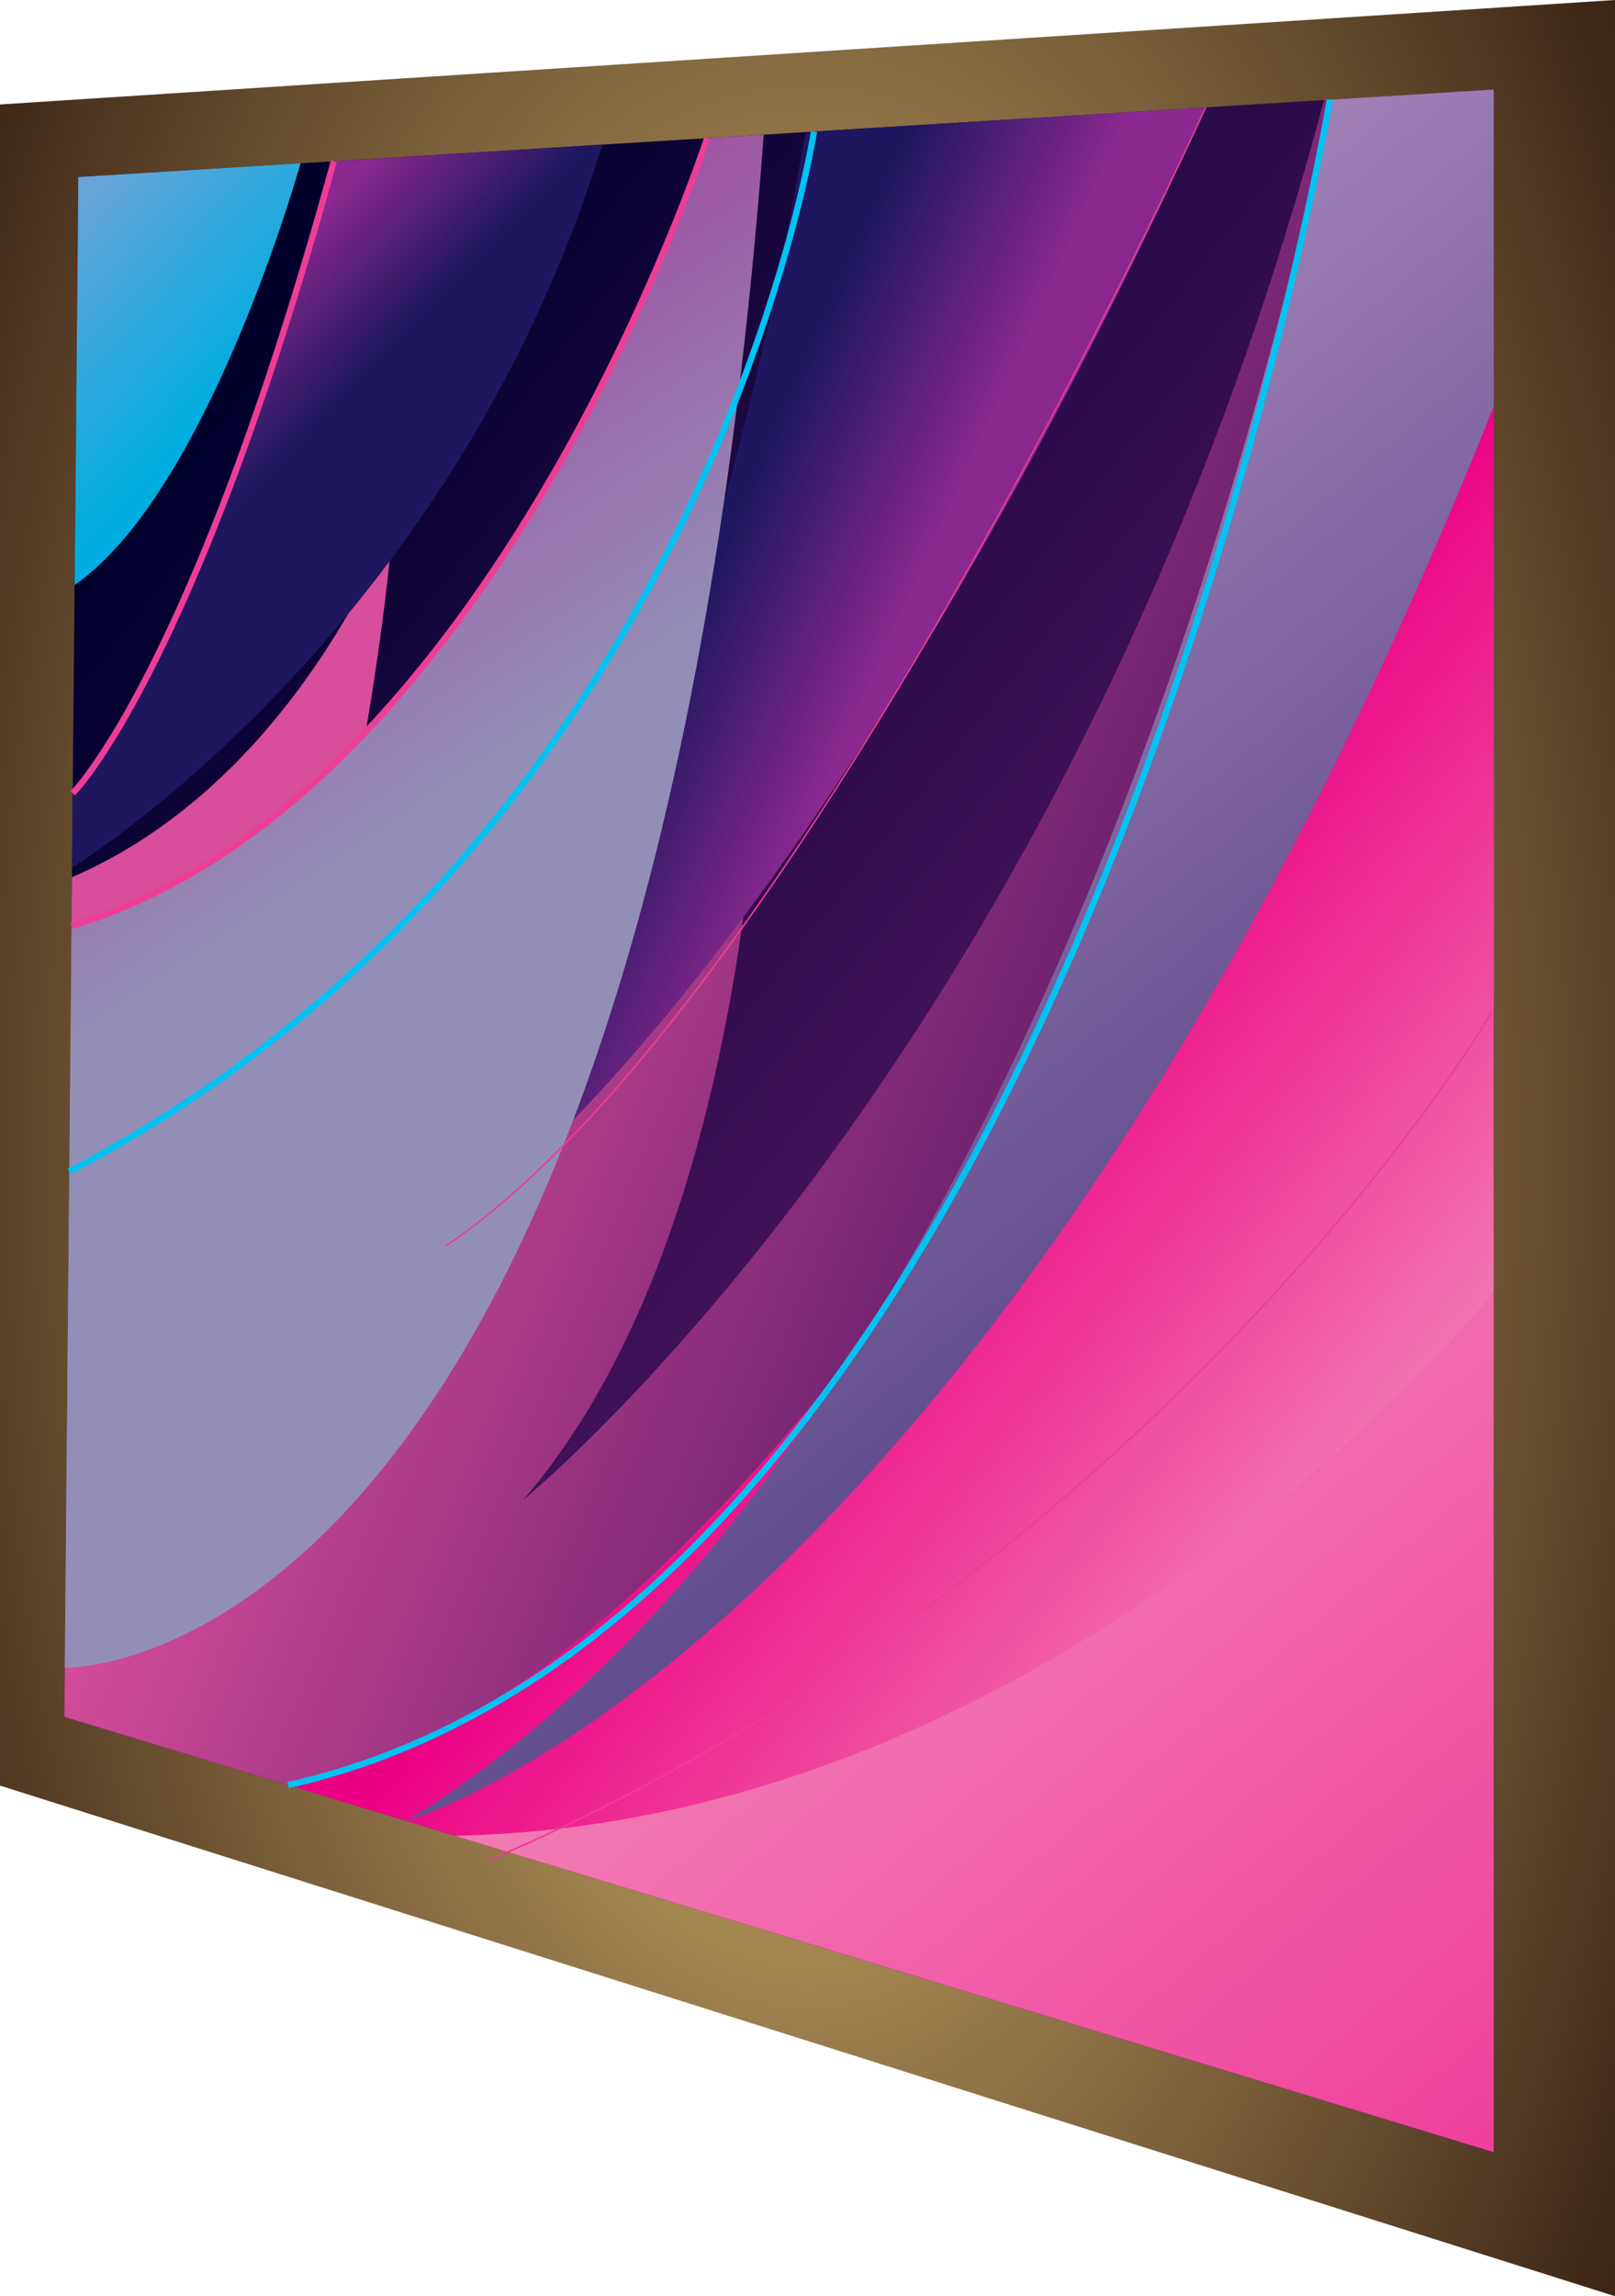 <?xml version="1.0" encoding="utf-8"?>
<!-- Generator: Adobe Illustrator 16.0.0, SVG Export Plug-In . SVG Version: 6.00 Build 0)  -->
<!DOCTYPE svg PUBLIC "-//W3C//DTD SVG 1.1//EN" "http://www.w3.org/Graphics/SVG/1.1/DTD/svg11.dtd">
<svg version="1.1" id="Layer_1" xmlns="http://www.w3.org/2000/svg" xmlns:xlink="http://www.w3.org/1999/xlink" x="0px" y="0px"
	 width="258.765px" height="367.789px" viewBox="0 0 258.765 367.789" enable-background="new 0 0 258.765 367.789"
	 xml:space="preserve">
<radialGradient id="SVGID_1_" cx="129.382" cy="183.894" r="158.992" gradientTransform="matrix(1 0 0 2 0 -183.894)" gradientUnits="userSpaceOnUse">
	<stop  offset="0" style="stop-color:#F7D777"/>
	<stop  offset="0.155" style="stop-color:#D6B769"/>
	<stop  offset="0.478" style="stop-color:#947749"/>
	<stop  offset="0.938" style="stop-color:#452D1B"/>
	<stop  offset="1" style="stop-color:#3C2415"/>
</radialGradient>
<polygon fill="url(#SVGID_1_)" points="258.765,367.789 0,286.005 0,16.734 258.765,0 "/>
<g>
	<linearGradient id="SVGID_2_" gradientUnits="userSpaceOnUse" x1="335.533" y1="312.066" x2="28.023" y2="67.77">
		<stop  offset="0" style="stop-color:#D94E9C"/>
		<stop  offset="0.498" style="stop-color:#521663"/>
		<stop  offset="0.988" style="stop-color:#00002D"/>
	</linearGradient>
	<polygon fill="url(#SVGID_2_)" points="239.332,344.729 10.312,274.998 12.545,28.349 239.332,14.34 	"/>
	<linearGradient id="SVGID_3_" gradientUnits="userSpaceOnUse" x1="63.947" y1="124.748" x2="326.236" y2="234.179">
		<stop  offset="0" style="stop-color:#D94E9C"/>
		<stop  offset="0.498" style="stop-color:#521663"/>
		<stop  offset="0.988" style="stop-color:#00002D"/>
	</linearGradient>
	<path fill="url(#SVGID_3_)" d="M239.332,159.175c-40.156,79.767-91.514,104.977-91.514,104.977
		c55.334-62.987,66.533-198.208,68.649-248.399l-4.318,0.267C171.336,169.195,83.848,240.228,83.848,240.228
		c47.079-54.722,38.306-171.417,38.306-171.417C86.349,183.565,21.03,210.023,21.03,210.023
		C55.726,178.481,62.913,84.552,62.913,84.552c-15.683,34.17-36.009,49.359-51.384,55.95l-1.218,134.496l229.021,69.73V159.175z"/>
	<linearGradient id="SVGID_4_" gradientUnits="userSpaceOnUse" x1="224.456" y1="207.247" x2="143.187" y2="142.684">
		<stop  offset="0" style="stop-color:#F389B8"/>
		<stop  offset="0.988" style="stop-color:#EC0083"/>
	</linearGradient>
	<path fill="url(#SVGID_4_)" d="M239.332,14.34l-6.891,0.426c-19.631,51.056-93.736,236.569-154.466,280.834l3.188,0.97
		c32.106-13.979,108.621-54.466,158.169-134.979V14.34z"/>
	<linearGradient id="SVGID_5_" gradientUnits="userSpaceOnUse" x1="234.779" y1="238.347" x2="150.215" y2="171.166">
		<stop  offset="0" style="stop-color:#F389B8"/>
		<stop  offset="0.988" style="stop-color:#EC0083"/>
	</linearGradient>
	<path fill="url(#SVGID_5_)" d="M239.332,206.974V44.561c-27.743,58.728-114.396,228.835-193.151,241.358l50.168,15.274
		C96.349,301.193,193.724,278.238,239.332,206.974z"/>
	<linearGradient id="SVGID_6_" gradientUnits="userSpaceOnUse" x1="92.833" y1="82.981" x2="274.96" y2="297.777">
		<stop  offset="0" style="stop-color:#AE8BC0"/>
		<stop  offset="1" style="stop-color:#1E1760"/>
	</linearGradient>
	<path fill="url(#SVGID_6_)" d="M239.332,65.117V14.34l-26.262,1.622c0,0-38.767,208.92-147.983,275.713
		C65.087,291.676,159.267,265.34,239.332,65.117z"/>
	<linearGradient id="SVGID_7_" gradientUnits="userSpaceOnUse" x1="122.207" y1="210.547" x2="339.319" y2="466.603">
		<stop  offset="0" style="stop-color:#F389B8"/>
		<stop  offset="0.988" style="stop-color:#EC0083"/>
	</linearGradient>
	<path fill="url(#SVGID_7_)" d="M239.332,206.974c0,0-68.233,85.172-166.484,87.065l166.484,50.689V206.974z"/>
	<defs>
		<filter id="Adobe_OpacityMaskFilter" filterUnits="userSpaceOnUse" x="71.476" y="17.189" width="121.715" height="180.959">
			<feFlood  style="flood-color:white;flood-opacity:1" result="back"/>
			<feBlend  in="SourceGraphic" in2="back" mode="normal"/>
		</filter>
	</defs>
	<mask maskUnits="userSpaceOnUse" x="71.476" y="17.189" width="121.715" height="180.959" id="SVGID_8_">
		<g filter="url(#Adobe_OpacityMaskFilter)">
			<defs>
				<filter id="Adobe_OpacityMaskFilter_1_" filterUnits="userSpaceOnUse" x="71.476" y="17.189" width="121.715" height="180.959">
					<feFlood  style="flood-color:white;flood-opacity:1" result="back"/>
					<feBlend  in="SourceGraphic" in2="back" mode="normal"/>
				</filter>
			</defs>
			<mask maskUnits="userSpaceOnUse" x="71.476" y="17.189" width="121.715" height="180.959" id="SVGID_8_">
				<g filter="url(#Adobe_OpacityMaskFilter_1_)">
				</g>
			</mask>
			<linearGradient id="SVGID_9_" gradientUnits="userSpaceOnUse" x1="139.445" y1="110.884" x2="106.367" y2="95.927">
				<stop  offset="0" style="stop-color:#FFFFFF"/>
				<stop  offset="0.864" style="stop-color:#000000"/>
			</linearGradient>
			<path mask="url(#SVGID_8_)" fill="url(#SVGID_9_)" d="M129.117,21.147c-0.404,1.978-0.79,4.042-1.158,6.198
				c-15.462,90.477-56.483,170.803-56.483,170.803C131.339,150.372,181.007,44.588,193.19,17.189L129.117,21.147z"/>
		</g>
	</mask>
	<linearGradient id="SVGID_10_" gradientUnits="userSpaceOnUse" x1="139.445" y1="110.884" x2="106.367" y2="95.927">
		<stop  offset="0" style="stop-color:#8B2890"/>
		<stop  offset="0.864" style="stop-color:#1E1760"/>
	</linearGradient>
	<path fill="url(#SVGID_10_)" d="M129.117,21.147c-0.404,1.978-0.79,4.042-1.158,6.198
		c-15.462,90.477-56.483,170.803-56.483,170.803C131.339,150.372,181.007,44.588,193.19,17.189L129.117,21.147z"/>
	<defs>
		<filter id="Adobe_OpacityMaskFilter_2_" filterUnits="userSpaceOnUse" x="10.614" y="82.63" width="98.708" height="159.117">
			<feFlood  style="flood-color:white;flood-opacity:1" result="back"/>
			<feBlend  in="SourceGraphic" in2="back" mode="normal"/>
		</filter>
	</defs>
	<mask maskUnits="userSpaceOnUse" x="10.614" y="82.63" width="98.708" height="159.117" id="SVGID_11_">
		<g filter="url(#Adobe_OpacityMaskFilter_2_)">
			<defs>
				<filter id="Adobe_OpacityMaskFilter_3_" filterUnits="userSpaceOnUse" x="10.614" y="82.63" width="98.708" height="159.117">
					<feFlood  style="flood-color:white;flood-opacity:1" result="back"/>
					<feBlend  in="SourceGraphic" in2="back" mode="normal"/>
				</filter>
			</defs>
			<mask maskUnits="userSpaceOnUse" x="10.614" y="82.63" width="98.708" height="159.117" id="SVGID_11_">
				<g filter="url(#Adobe_OpacityMaskFilter_3_)">
				</g>
			</mask>
			<linearGradient id="SVGID_12_" gradientUnits="userSpaceOnUse" x1="12.561" y1="91.605" x2="79.044" y2="190.591">
				<stop  offset="0" style="stop-color:#FFFFFF"/>
				<stop  offset="0.864" style="stop-color:#000000"/>
			</linearGradient>
			<path mask="url(#SVGID_11_)" fill="url(#SVGID_12_)" d="M11.104,187.615c0,0,62.088-29.95,98.219-104.985
				c0,0-39.995,134.387-98.708,159.117L11.104,187.615z"/>
		</g>
	</mask>
	<linearGradient id="SVGID_13_" gradientUnits="userSpaceOnUse" x1="12.561" y1="91.605" x2="79.044" y2="190.591">
		<stop  offset="0" style="stop-color:#67A4D9"/>
		<stop  offset="0.864" style="stop-color:#00ADE0"/>
	</linearGradient>
	<path fill="url(#SVGID_13_)" d="M11.104,187.615c0,0,62.088-29.95,98.219-104.985c0,0-39.995,134.387-98.708,159.117
		L11.104,187.615z"/>
	<defs>
		<filter id="Adobe_OpacityMaskFilter_4_" filterUnits="userSpaceOnUse" x="10.384" y="21.565" width="111.989" height="245.558">
			<feFlood  style="flood-color:white;flood-opacity:1" result="back"/>
			<feBlend  in="SourceGraphic" in2="back" mode="normal"/>
		</filter>
	</defs>
	<mask maskUnits="userSpaceOnUse" x="10.384" y="21.565" width="111.989" height="245.558" id="SVGID_14_">
		<g filter="url(#Adobe_OpacityMaskFilter_4_)">
			<defs>
				<filter id="Adobe_OpacityMaskFilter_5_" filterUnits="userSpaceOnUse" x="10.384" y="21.565" width="111.989" height="245.558">
					<feFlood  style="flood-color:white;flood-opacity:1" result="back"/>
					<feBlend  in="SourceGraphic" in2="back" mode="normal"/>
				</filter>
			</defs>
			<mask maskUnits="userSpaceOnUse" x="10.384" y="21.565" width="111.989" height="245.558" id="SVGID_14_">
				<g filter="url(#Adobe_OpacityMaskFilter_5_)">
				</g>
			</mask>
			<linearGradient id="SVGID_15_" gradientUnits="userSpaceOnUse" x1="-7.469" y1="35.124" x2="71.242" y2="151.537">
				<stop  offset="0" style="stop-color:#FFFFFF"/>
				<stop  offset="0.864" style="stop-color:#000000"/>
			</linearGradient>
			<path mask="url(#SVGID_14_)" fill="url(#SVGID_15_)" d="M113.299,22.126c0,0-32.276,102.619-101.839,126.176l-1.076,118.819
				c0,0,93.352,2.996,111.989-245.556L113.299,22.126z"/>
		</g>
	</mask>
	<linearGradient id="SVGID_16_" gradientUnits="userSpaceOnUse" x1="-7.469" y1="35.124" x2="71.242" y2="151.537">
		<stop  offset="0" style="stop-color:#A8228E"/>
		<stop  offset="0.864" style="stop-color:#938EB8"/>
	</linearGradient>
	<path fill="url(#SVGID_16_)" d="M113.299,22.126c0,0-32.276,102.619-101.839,126.176l-1.076,118.819
		c0,0,93.352,2.996,111.989-245.556L113.299,22.126z"/>
	<defs>
		<filter id="Adobe_OpacityMaskFilter_6_" filterUnits="userSpaceOnUse" x="11.953" y="26.148" width="36.207" height="67.566">
			<feFlood  style="flood-color:white;flood-opacity:1" result="back"/>
			<feBlend  in="SourceGraphic" in2="back" mode="normal"/>
		</filter>
	</defs>
	<mask maskUnits="userSpaceOnUse" x="11.953" y="26.148" width="36.207" height="67.566" id="SVGID_17_">
		<g filter="url(#Adobe_OpacityMaskFilter_6_)">
			<defs>
				<filter id="Adobe_OpacityMaskFilter_7_" filterUnits="userSpaceOnUse" x="11.953" y="26.148" width="36.207" height="67.566">
					<feFlood  style="flood-color:white;flood-opacity:1" result="back"/>
					<feBlend  in="SourceGraphic" in2="back" mode="normal"/>
				</filter>
			</defs>
			<mask maskUnits="userSpaceOnUse" x="11.953" y="26.148" width="36.207" height="67.566" id="SVGID_17_">
				<g filter="url(#Adobe_OpacityMaskFilter_7_)">
				</g>
			</mask>
			<linearGradient id="SVGID_18_" gradientUnits="userSpaceOnUse" x1="6.923" y1="38.426" x2="39.049" y2="68.289">
				<stop  offset="0" style="stop-color:#FFFFFF"/>
				<stop  offset="0.864" style="stop-color:#000000"/>
			</linearGradient>
			<path mask="url(#SVGID_17_)" fill="url(#SVGID_18_)" d="M12.545,28.349l35.615-2.201c0,0-14.681,52.597-36.207,67.566
				L12.545,28.349z"/>
		</g>
	</mask>
	<linearGradient id="SVGID_19_" gradientUnits="userSpaceOnUse" x1="6.923" y1="38.426" x2="39.049" y2="68.289">
		<stop  offset="0" style="stop-color:#67A4D9"/>
		<stop  offset="0.864" style="stop-color:#00ADE0"/>
	</linearGradient>
	<path fill="url(#SVGID_19_)" d="M12.545,28.349l35.615-2.201c0,0-14.681,52.597-36.207,67.566L12.545,28.349z"/>
	<defs>
		<filter id="Adobe_OpacityMaskFilter_8_" filterUnits="userSpaceOnUse" x="11.542" y="23.162" width="84.967" height="115.805">
			<feFlood  style="flood-color:white;flood-opacity:1" result="back"/>
			<feBlend  in="SourceGraphic" in2="back" mode="normal"/>
		</filter>
	</defs>
	<mask maskUnits="userSpaceOnUse" x="11.542" y="23.162" width="84.967" height="115.805" id="SVGID_20_">
		<g filter="url(#Adobe_OpacityMaskFilter_8_)">
			<defs>
				<filter id="Adobe_OpacityMaskFilter_9_" filterUnits="userSpaceOnUse" x="11.542" y="23.162" width="84.967" height="115.805">
					<feFlood  style="flood-color:white;flood-opacity:1" result="back"/>
					<feBlend  in="SourceGraphic" in2="back" mode="normal"/>
				</filter>
			</defs>
			<mask maskUnits="userSpaceOnUse" x="11.542" y="23.162" width="84.967" height="115.805" id="SVGID_20_">
				<g filter="url(#Adobe_OpacityMaskFilter_9_)">
				</g>
			</mask>
			<linearGradient id="SVGID_21_" gradientUnits="userSpaceOnUse" x1="28.886" y1="56.586" x2="48.168" y2="75.361">
				<stop  offset="0" style="stop-color:#FFFFFF"/>
				<stop  offset="0.864" style="stop-color:#000000"/>
			</linearGradient>
			<path mask="url(#SVGID_20_)" fill="url(#SVGID_21_)" d="M52.069,25.907l44.439-2.745C72.231,101.9,11.542,138.967,11.542,138.967
				l0.109-11.894C34.772,99.187,53.487,25.82,53.487,25.82"/>
		</g>
	</mask>
	<linearGradient id="SVGID_22_" gradientUnits="userSpaceOnUse" x1="28.886" y1="56.586" x2="48.168" y2="75.361">
		<stop  offset="0" style="stop-color:#8B2890"/>
		<stop  offset="0.864" style="stop-color:#1E1760"/>
	</linearGradient>
	<path fill="url(#SVGID_22_)" d="M52.069,25.907l44.439-2.745C72.231,101.9,11.542,138.967,11.542,138.967l0.109-11.894
		C34.772,99.187,53.487,25.82,53.487,25.82"/>
	<path fill="none" stroke="#00C2F3" stroke-miterlimit="10" d="M130.42,21.068c0,0-17.389,113.237-119.316,166.547"/>
	<path fill="none" stroke="#00C2F3" stroke-miterlimit="10" d="M213.07,15.962c0,0-40.569,241.543-166.89,269.957"/>
	<path fill="none" stroke="#EE3D96" stroke-miterlimit="10" d="M11.651,127.073c0,0,19.345-19.176,41.836-101.253"/>
	<path fill="none" stroke="#EE3D96" stroke-miterlimit="10" d="M113.299,22.126c0,0-34.387,106.032-101.839,126.176"/>
	<g>
		<defs>
			<filter id="Adobe_OpacityMaskFilter_10_" filterUnits="userSpaceOnUse" x="71.437" y="17.1" width="121.832" height="182.577">
				<feFlood  style="flood-color:white;flood-opacity:1" result="back"/>
				<feBlend  in="SourceGraphic" in2="back" mode="normal"/>
			</filter>
		</defs>
		<mask maskUnits="userSpaceOnUse" x="71.437" y="17.1" width="121.832" height="182.577" id="SVGID_23_">
			<g filter="url(#Adobe_OpacityMaskFilter_10_)">
				<defs>
					<filter id="Adobe_OpacityMaskFilter_11_" filterUnits="userSpaceOnUse" x="71.437" y="17.1" width="121.832" height="182.577">
						<feFlood  style="flood-color:white;flood-opacity:1" result="back"/>
						<feBlend  in="SourceGraphic" in2="back" mode="normal"/>
					</filter>
				</defs>
				<mask maskUnits="userSpaceOnUse" x="71.437" y="17.1" width="121.832" height="182.577" id="SVGID_23_">
					<g filter="url(#Adobe_OpacityMaskFilter_11_)">
					</g>
				</mask>
				<linearGradient id="SVGID_24_" gradientUnits="userSpaceOnUse" x1="172.148" y1="70.967" x2="81.34" y2="158.77">
					<stop  offset="0.181" style="stop-color:#FFFFFF"/>
					<stop  offset="0.584" style="stop-color:#000000"/>
				</linearGradient>
				<path mask="url(#SVGID_23_)" fill="url(#SVGID_24_)" d="M71.494,199.677l-0.058-0.262
					c28.098-18.945,58.391-64.749,79.749-101.615c24.396-42.105,41.753-80.312,41.927-80.7l0.156,0.18
					c-0.176,0.388-17.544,38.611-41.954,80.731c-13.726,23.683-26.888,43.8-39.164,59.984
					C97.304,177.564,83.661,191.477,71.494,199.677z"/>
			</g>
		</mask>
		<linearGradient id="SVGID_25_" gradientUnits="userSpaceOnUse" x1="172.148" y1="70.967" x2="81.34" y2="158.77">
			<stop  offset="0.181" style="stop-color:#EE3D96"/>
			<stop  offset="0.584" style="stop-color:#EE3D96"/>
		</linearGradient>
		<path fill="url(#SVGID_25_)" d="M71.494,199.677l-0.058-0.262c28.098-18.945,58.391-64.749,79.749-101.615
			c24.396-42.105,41.753-80.312,41.927-80.7l0.156,0.18c-0.176,0.388-17.544,38.611-41.954,80.731
			c-13.726,23.683-26.888,43.8-39.164,59.984C97.304,177.564,83.661,191.477,71.494,199.677z"/>
	</g>
	<g>
		<defs>
			<filter id="Adobe_OpacityMaskFilter_12_" filterUnits="userSpaceOnUse" x="77.935" y="162.089" width="161.1" height="136.17">
				<feFlood  style="flood-color:white;flood-opacity:1" result="back"/>
				<feBlend  in="SourceGraphic" in2="back" mode="normal"/>
			</filter>
		</defs>
		<mask maskUnits="userSpaceOnUse" x="77.935" y="162.089" width="161.1" height="136.17" id="SVGID_26_">
			<g filter="url(#Adobe_OpacityMaskFilter_12_)">
				<defs>
					<filter id="Adobe_OpacityMaskFilter_13_" filterUnits="userSpaceOnUse" x="77.935" y="162.089" width="161.1" height="136.17">
						<feFlood  style="flood-color:white;flood-opacity:1" result="back"/>
						<feBlend  in="SourceGraphic" in2="back" mode="normal"/>
					</filter>
				</defs>
				<mask maskUnits="userSpaceOnUse" x="77.935" y="162.089" width="161.1" height="136.17" id="SVGID_26_">
					<g filter="url(#Adobe_OpacityMaskFilter_13_)">
					</g>
				</mask>
				<linearGradient id="SVGID_27_" gradientUnits="userSpaceOnUse" x1="237.144" y1="160.307" x2="85.951" y2="306.498">
					<stop  offset="0.181" style="stop-color:#FFFFFF"/>
					<stop  offset="0.584" style="stop-color:#000000"/>
				</linearGradient>
				<path mask="url(#SVGID_26_)" fill="url(#SVGID_27_)" d="M77.985,298.259l-0.051-0.277
					c52.893-22.462,93.13-56.601,118.271-82.481c28.929-29.78,42.526-53.175,42.662-53.411l0.167,0.234
					c-0.138,0.235-13.75,23.652-42.703,53.448c-16.176,16.646-33.654,31.693-51.784,44.746
					C122.936,276.072,100.479,288.715,77.985,298.259z"/>
			</g>
		</mask>
		<linearGradient id="SVGID_28_" gradientUnits="userSpaceOnUse" x1="237.144" y1="160.307" x2="85.951" y2="306.498">
			<stop  offset="0.181" style="stop-color:#EE3D96"/>
			<stop  offset="0.584" style="stop-color:#EE3D96"/>
		</linearGradient>
		<path fill="url(#SVGID_28_)" d="M77.985,298.259l-0.051-0.277c52.893-22.462,93.13-56.601,118.271-82.481
			c28.929-29.78,42.526-53.175,42.662-53.411l0.167,0.234c-0.138,0.235-13.75,23.652-42.703,53.448
			c-16.176,16.646-33.654,31.693-51.784,44.746C122.936,276.072,100.479,288.715,77.985,298.259z"/>
	</g>
</g>
</svg>
